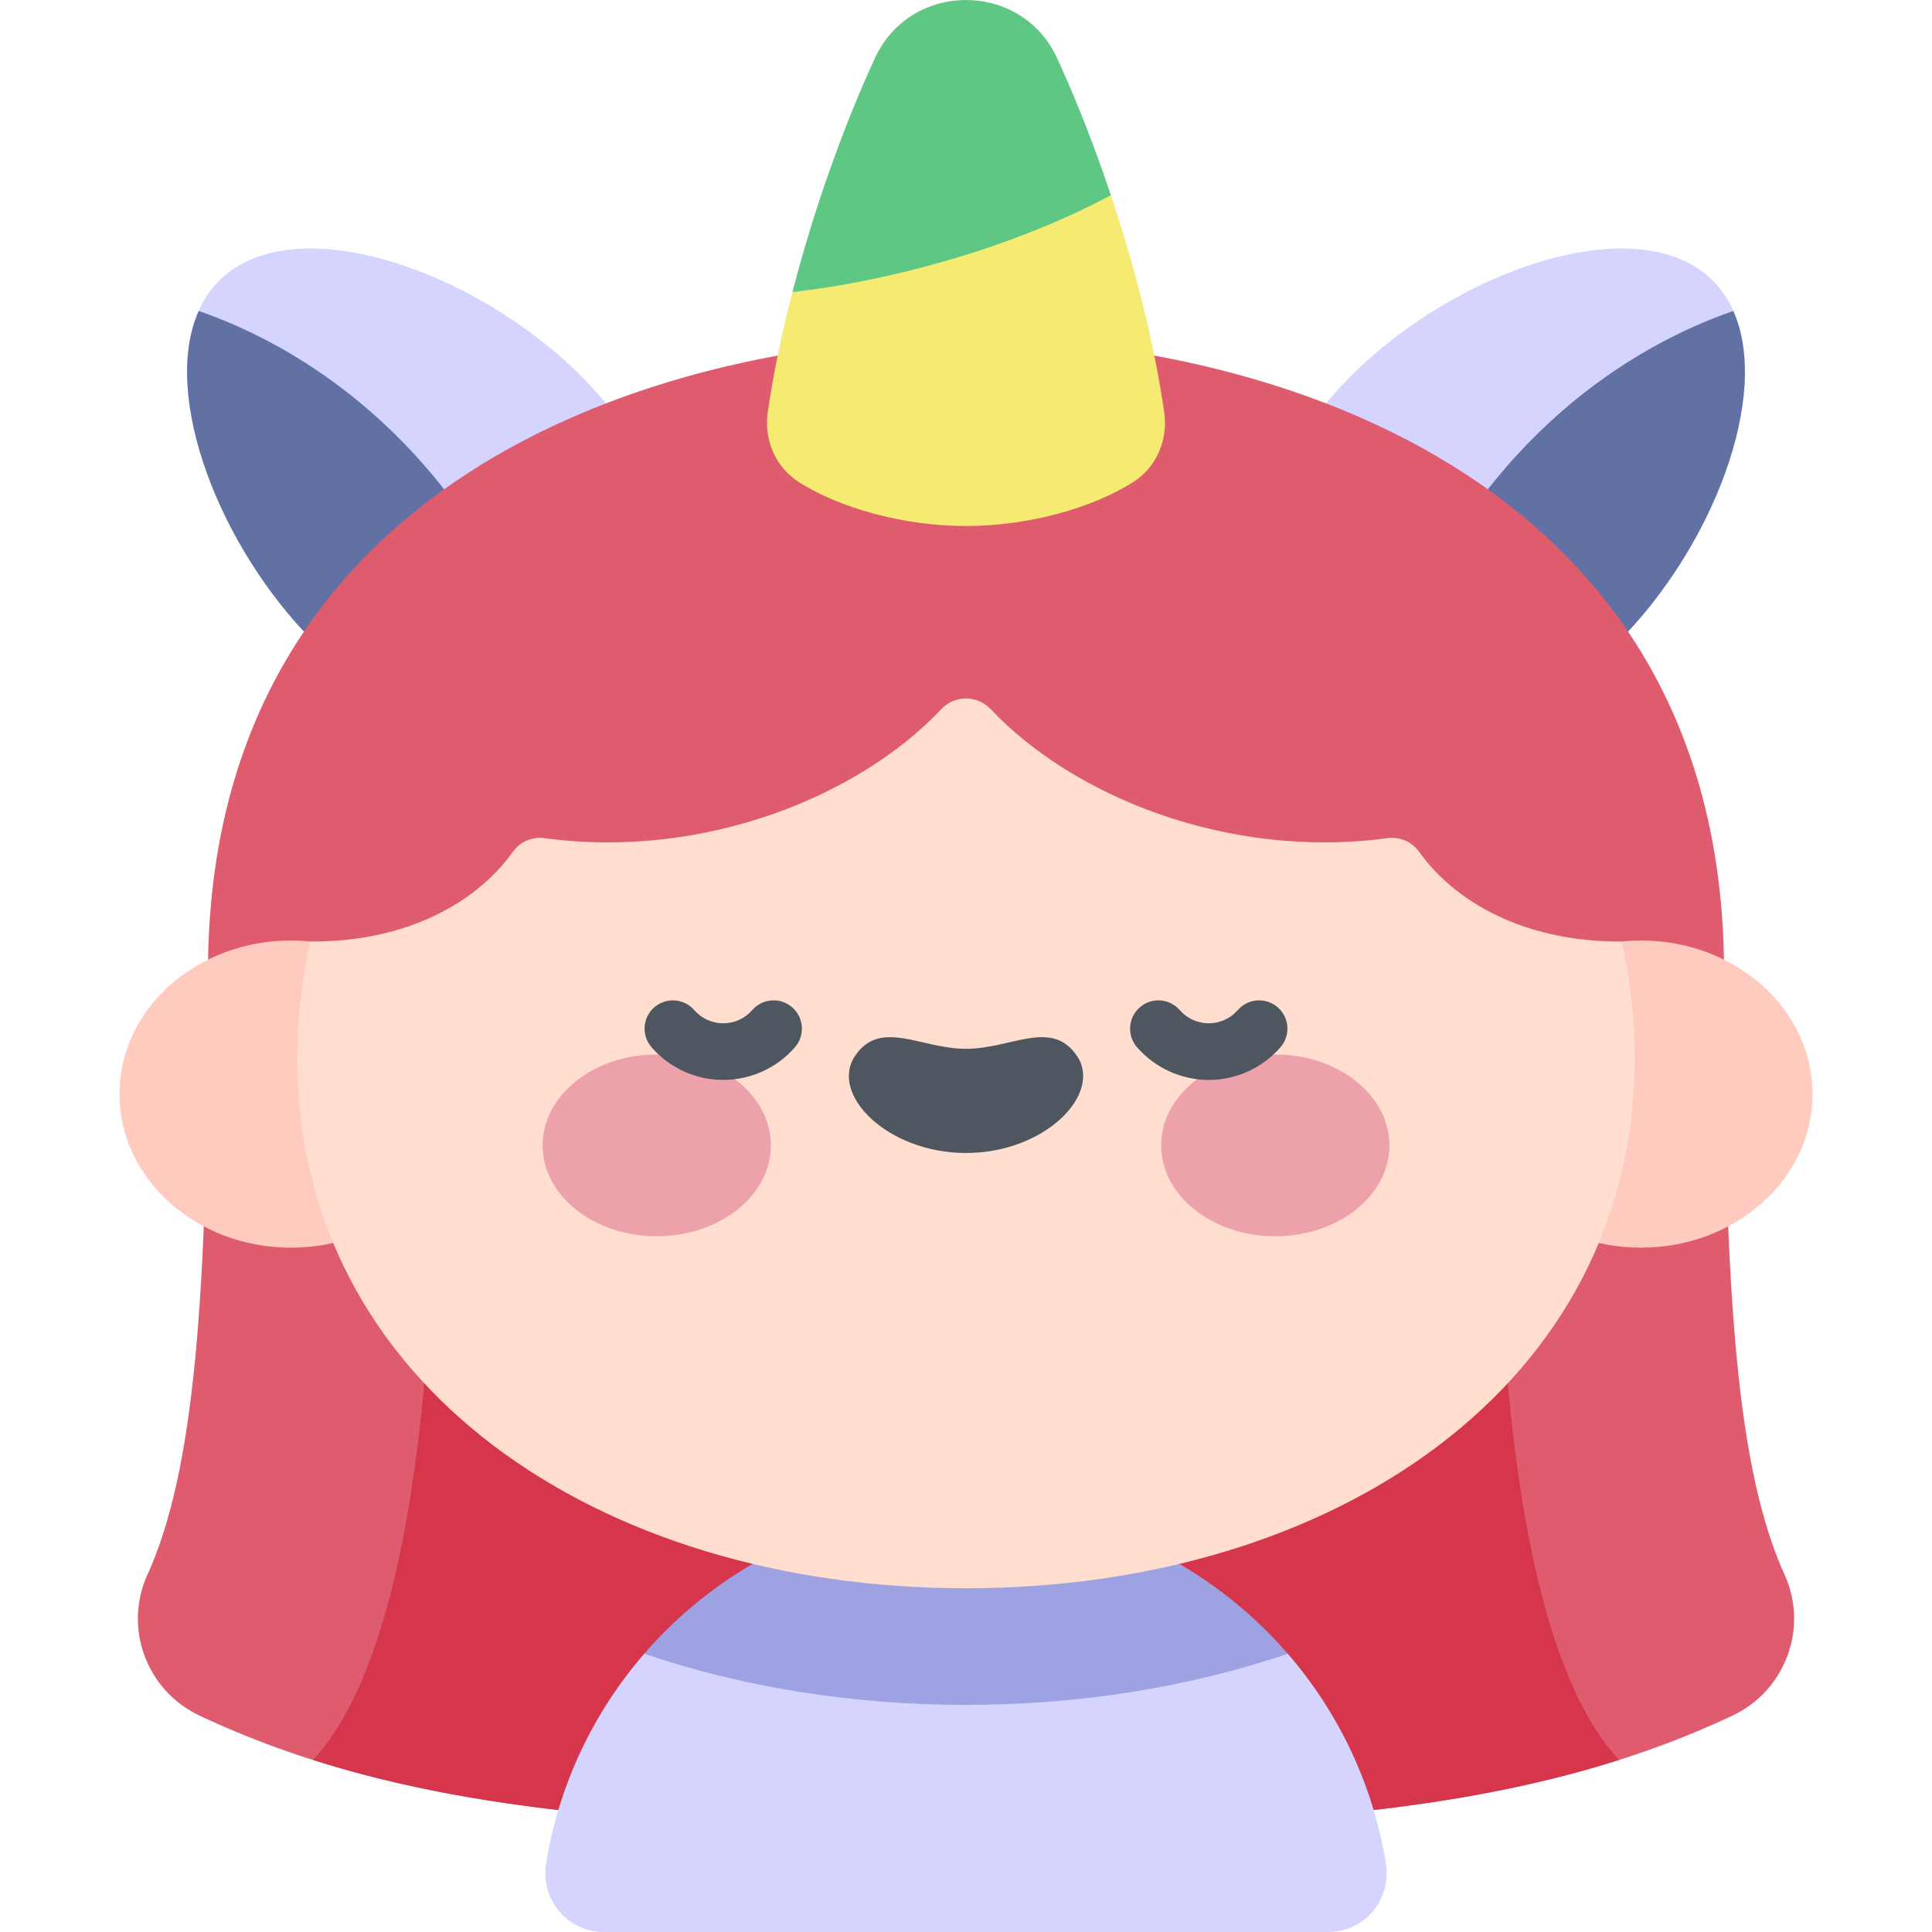 <svg id="Capa_1" enable-background="new 0 0 512 512" height="512" viewBox="0 0 512 512" width="512" xmlns="http://www.w3.org/2000/svg"><g><path d="m153.9 99.553c28.316 28.316 35.457 67.084 15.95 86.592-19.507 19.507-58.276 12.366-86.592-15.95s-44.68-76.307-25.173-95.814 67.499-3.144 95.815 25.172z" fill="#d4d4ff"/><path d="m148.743 196.51c-1.119-7.739-3.541-16.481-7.646-26.37-22.807-54.945-62.094-78.638-88.441-87.732-10.032 22.543 5.628 62.811 30.603 87.786 20.105 20.107 45.475 29.522 65.484 26.316z" fill="#6171a3"/><path d="m358.1 99.553c-28.316 28.316-35.457 67.084-15.95 86.592 19.507 19.507 58.276 12.366 86.592-15.95s44.68-76.307 25.173-95.814-67.499-3.144-95.815 25.172z" fill="#d4d4ff"/><path d="m363.257 196.51c1.119-7.739 3.541-16.481 7.646-26.37 22.807-54.945 62.094-78.638 88.441-87.732 10.032 22.543-5.628 62.811-30.603 87.786-20.105 20.107-45.475 29.522-65.484 26.316z" fill="#6171a3"/><path d="m256 484.327c86.724 0 149.699-4.454 203.151-29.69 13.999-6.609 20.18-23.203 13.79-37.303-12.452-27.479-16.054-72.858-16.054-159.651 0-134.326-125.51-168.038-200.887-168.038s-200.887 33.712-200.887 168.039c0 86.792-3.601 132.172-16.054 159.651-6.39 14.1-.209 30.694 13.79 37.303 53.452 25.235 116.427 29.689 203.151 29.689z" fill="#de5c6e"/><path d="m256 484.327c70.992 0 126.063-2.993 173.031-17.919-33.058-35.848-32.237-145.272-32.237-179.422h-281.588c0 34.15.821 143.574-32.237 179.422 46.967 14.926 102.039 17.919 173.031 17.919z" fill="#d5364c"/><ellipse cx="77.111" cy="289.942" fill="#ffcbbe" rx="45.449" ry="40.701"/><ellipse cx="434.889" cy="289.942" fill="#ffcbbe" rx="45.449" ry="40.701"/><path d="m341.276 438.263c-23.695-7.763-55.095-10.243-85.276-10.243s-61.581 2.48-85.275 10.243c-13.373 15.452-22.62 34.575-26.018 55.656-1.527 9.474 5.741 18.081 15.337 18.081h191.913c9.596 0 16.865-8.607 15.337-18.081-3.399-21.081-12.645-40.203-26.018-55.656z" fill="#d4d4ff"/><path d="m256 451.81c30.181 0 59.112-4.679 85.276-13.547-20.672-23.885-51.208-38.999-85.276-38.999s-64.604 15.114-85.275 38.999c26.163 8.868 55.094 13.547 85.275 13.547z" fill="#9ea2e3"/><path d="m433.232 280.463c0 86.241-79.349 140.442-177.232 140.442s-177.231-54.201-177.231-140.442 79.349-156.154 177.231-156.154 177.232 69.912 177.232 156.154z" fill="#ffddcf"/><path d="m256 110.741c-151.828 0-198.398 126.665-173.745 138.763 25.725.183 44.233-10.509 53.661-23.772 1.894-2.664 5.132-4.055 8.372-3.617 42.57 5.754 83.648-11.323 105.148-34.169 3.573-3.796 9.556-3.796 13.128 0 21.5 22.845 62.578 39.923 105.148 34.169 3.239-.438 6.478.952 8.372 3.617 9.428 13.263 27.937 23.955 53.661 23.772 24.653-12.098-21.917-138.763-173.745-138.763z" fill="#de5c6e"/><path d="m294.39 51.727c-27.007-5.101-59.038 8.063-84.386 25.67-2.827 10.947-5.085 21.761-6.543 31.907-1.04 7.239 2.068 14.538 8.242 18.459 10.733 6.816 27.568 11.633 44.298 11.633s33.565-4.817 44.298-11.633c6.174-3.921 9.282-11.22 8.241-18.459-2.599-18.081-7.703-38.271-14.15-57.577z" fill="#f5ea72"/><path d="m294.39 51.727c-4.271-12.79-9.127-25.195-14.256-36.328-9.46-20.532-38.808-20.532-48.267 0-8.527 18.508-16.312 40.511-21.862 61.998 24.296-2.716 57.137-11.096 84.385-25.67z" fill="#5ec783"/><g><g><ellipse cx="174.042" cy="303.535" fill="#eda1ab" rx="30.241" ry="24.082"/><ellipse cx="337.958" cy="303.535" fill="#eda1ab" rx="30.241" ry="24.082"/><path d="m256 277.948c-11.997 0-22.681-8.062-29.401 1.88-6.816 10.085 8.45 25.723 29.401 25.723s36.217-15.638 29.401-25.723c-6.72-9.942-17.404-1.88-29.401-1.88z" fill="#4e5660"/></g><g fill="#4e5660"><path d="m191.666 286.188c-7.281 0-14.207-3.154-19-8.652-2.722-3.122-2.397-7.86.725-10.582 3.124-2.722 7.859-2.397 10.582.725 1.944 2.23 4.748 3.509 7.693 3.509 2.946 0 5.751-1.279 7.693-3.508 2.722-3.123 7.457-3.448 10.582-.727 3.122 2.722 3.448 7.459.727 10.582-4.793 5.499-11.719 8.653-19.002 8.653z"/><path d="m320.334 286.188c-7.283 0-14.209-3.154-19.002-8.653-2.722-3.123-2.396-7.86.727-10.582 3.122-2.721 7.859-2.396 10.582.727 1.942 2.229 4.747 3.508 7.693 3.508 2.945 0 5.749-1.279 7.693-3.509 2.721-3.124 7.459-3.448 10.582-.725 3.122 2.722 3.446 7.459.725 10.582-4.793 5.498-11.719 8.652-19 8.652z"/></g></g></g></svg>